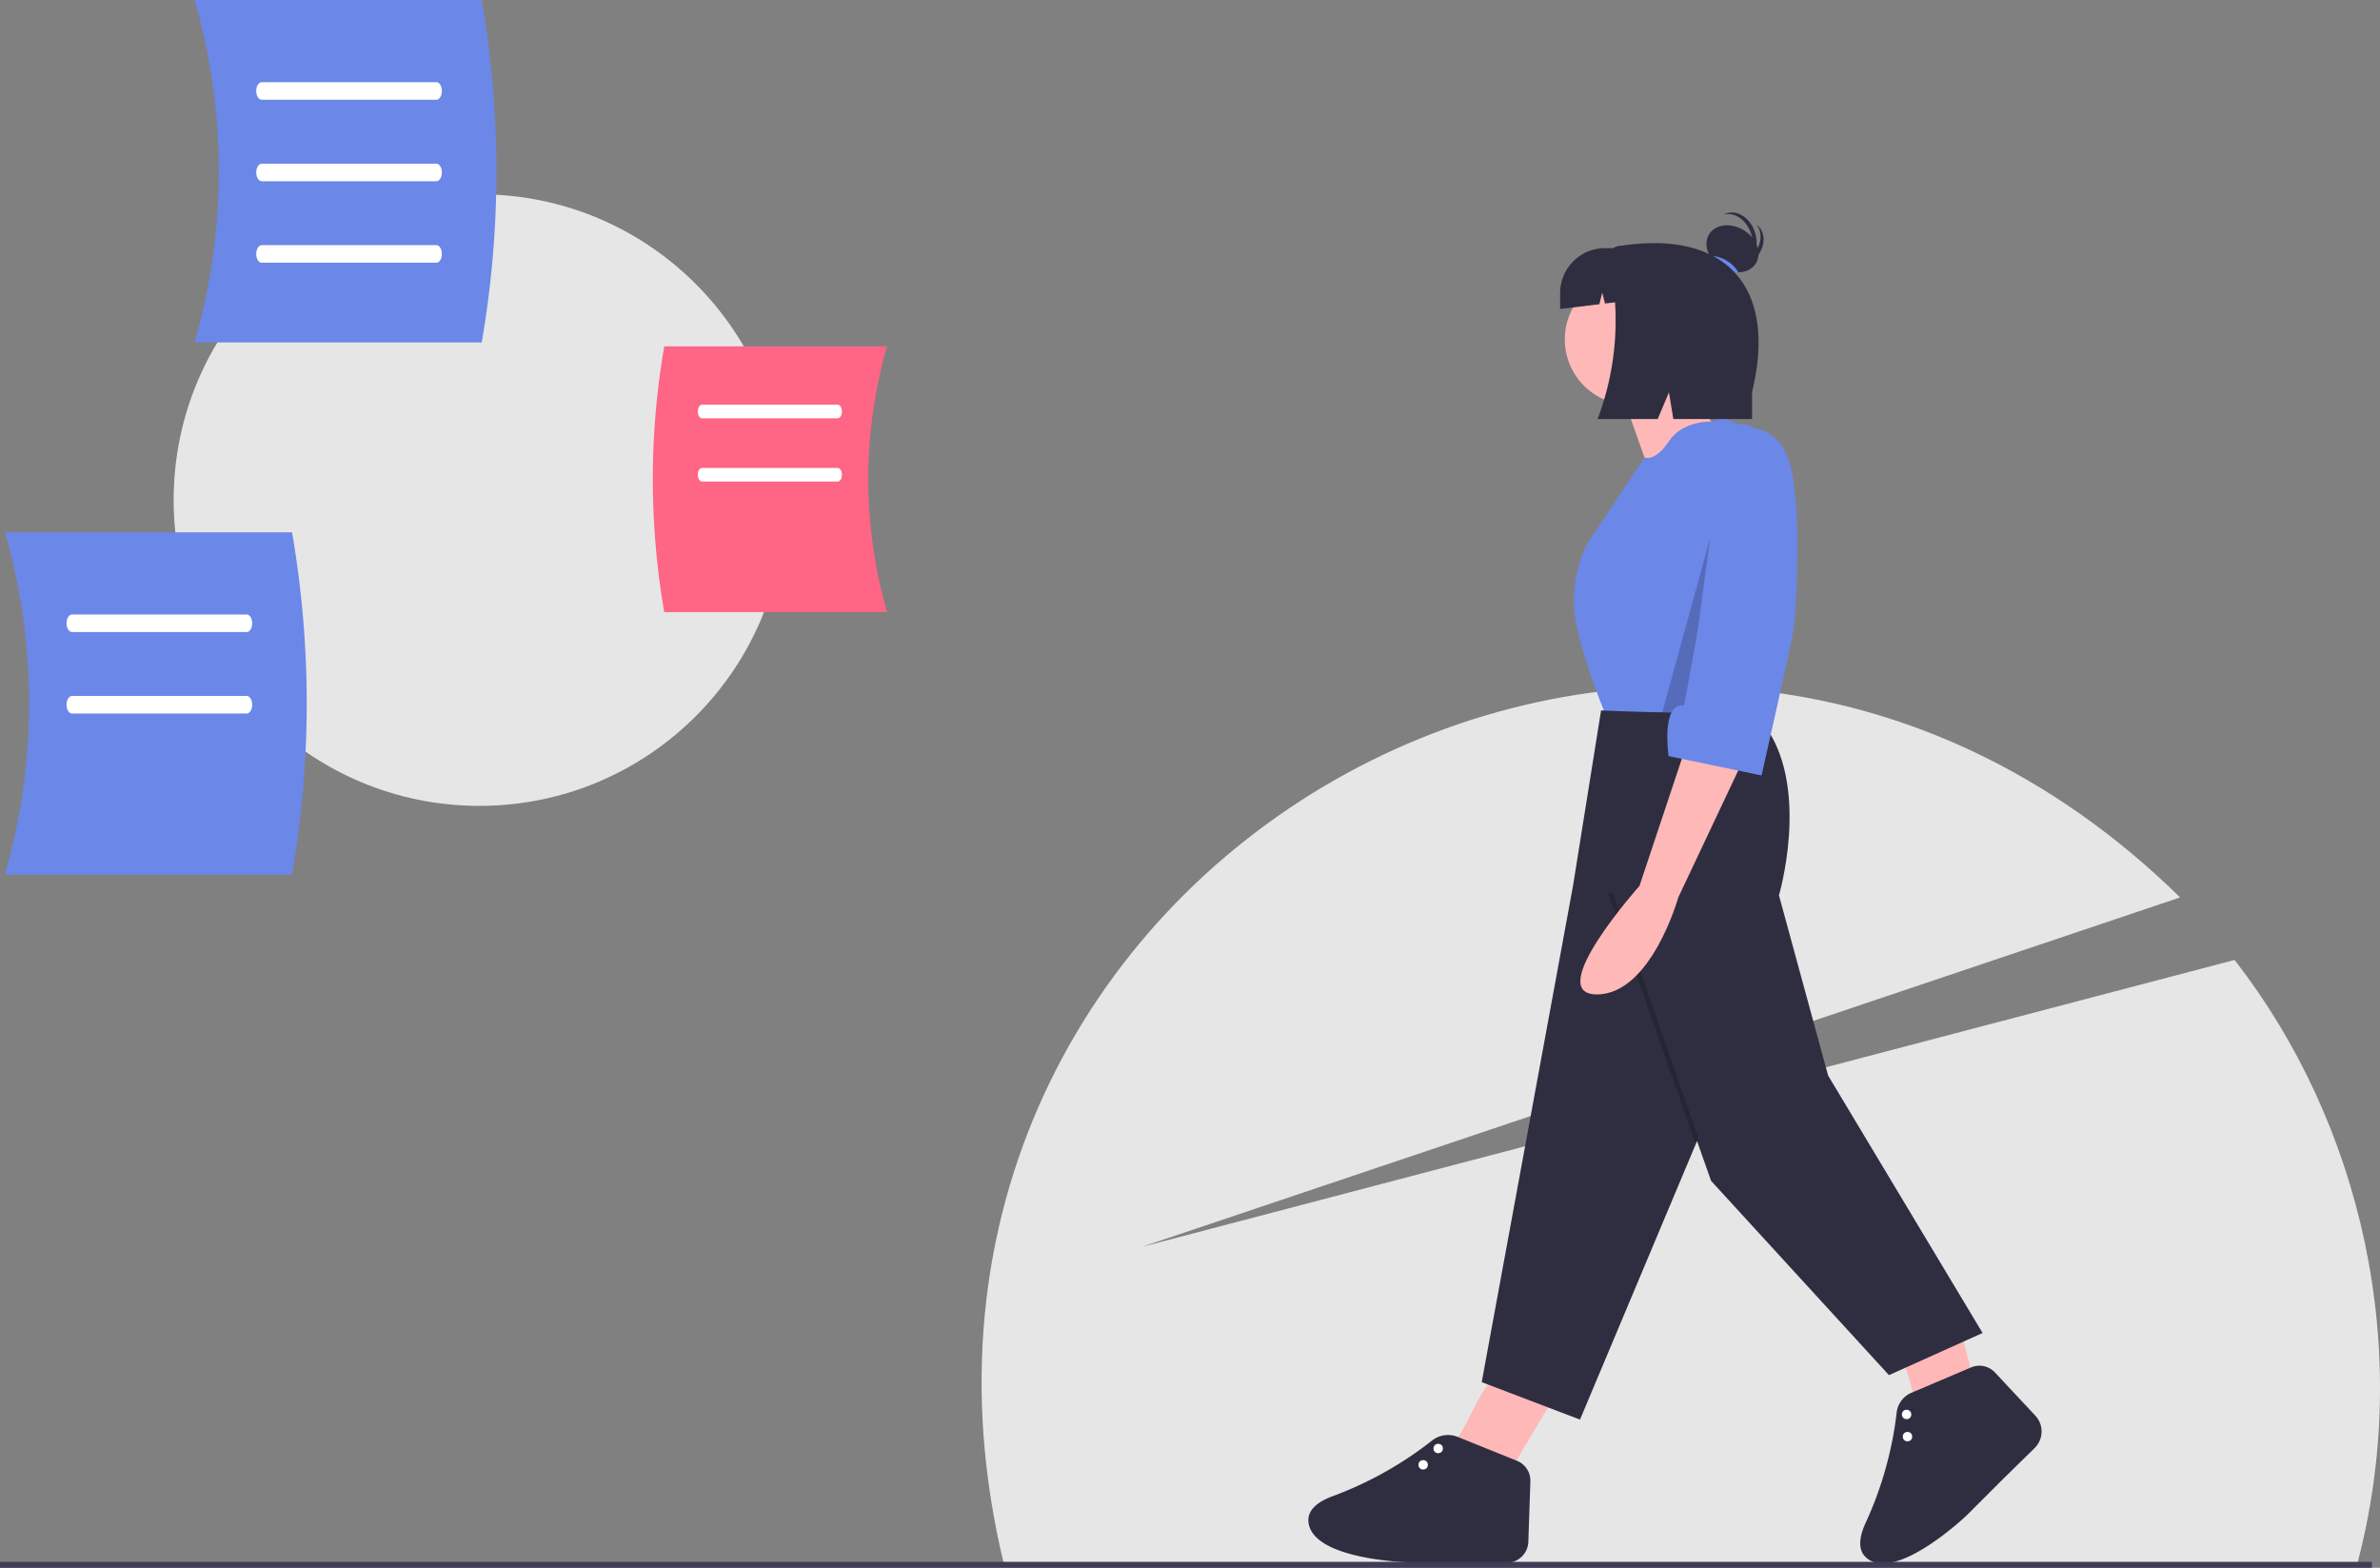 <svg id="b90d1e5d-c0c0-42b5-8a03-05d524a4d224" data-name="Layer 1" xmlns="http://www.w3.org/2000/svg" width="891.048" height="586.952" viewBox="0 0 891.048 586.952"><rect x="0" y="0" width="891.048" height="586.952" fill="#808080" stroke="none"/><title>random_thoughts</title><path d="M1036.789,742.884c21.591-80.742,1.964-165.662-45.699-226.978L581.906,623.351l388.788-130.857C777.543,303.059,467.101,481.235,530.32,742.047Z" transform="translate(-154.476 -156.524)" fill="#e6e6e6"/><circle cx="179.496" cy="187.221" r="114.479" fill="#e6e6e6"/><path d="M486.611,385.679h-83.449a291.866,291.866,0,0,1,0-99.497h83.449A179.028,179.028,0,0,0,486.611,385.679Z" transform="translate(-154.476 -156.524)" fill="#ff6584"/><path d="M468.095,313.132H417.315c-.876,0-1.587-1.142-1.587-2.552s.711-2.552,1.587-2.552h50.78c.876,0,1.587,1.142,1.587,2.552S468.971,313.132,468.095,313.132Z" transform="translate(-154.476 -156.524)" fill="#fff"/><path d="M468.095,336.809H417.315c-.876,0-1.587-1.142-1.587-2.552s.711-2.552,1.587-2.552h50.78c.876,0,1.587,1.142,1.587,2.552S468.971,336.809,468.095,336.809Z" transform="translate(-154.476 -156.524)" fill="#fff"/><path d="M227.321,284.707H334.83a376.017,376.017,0,0,0,0-128.184H227.321A230.646,230.646,0,0,1,227.321,284.707Z" transform="translate(-154.476 -156.524)" fill="#6b87e8"/><path d="M317.867,193.87H252.446c-1.129,0-2.044-1.471-2.044-3.288s.915-3.288,2.044-3.288h65.421c1.129,0,2.044,1.471,2.044,3.288S318.996,193.87,317.867,193.87Z" transform="translate(-154.476 -156.524)" fill="#fff"/><path d="M317.867,224.374H252.446c-1.129,0-2.044-1.471-2.044-3.288s.915-3.288,2.044-3.288h65.421c1.129,0,2.044,1.471,2.044,3.288S318.996,224.374,317.867,224.374Z" transform="translate(-154.476 -156.524)" fill="#fff"/><path d="M317.867,254.878H252.446c-1.129,0-2.044-1.471-2.044-3.288s.915-3.288,2.044-3.288h65.421c1.129,0,2.044,1.471,2.044,3.288S318.996,254.878,317.867,254.878Z" transform="translate(-154.476 -156.524)" fill="#fff"/><path d="M156.302,483.986H263.81a376.017,376.017,0,0,0,0-128.184H156.302A230.646,230.646,0,0,1,156.302,483.986Z" transform="translate(-154.476 -156.524)" fill="#6b87e8"/><path d="M246.848,393.148H181.427c-1.129,0-2.044-1.471-2.044-3.288s.915-3.288,2.044-3.288h65.421c1.129,0,2.044,1.471,2.044,3.288S247.977,393.148,246.848,393.148Z" transform="translate(-154.476 -156.524)" fill="#fff"/><path d="M246.848,423.652H181.427c-1.129,0-2.044-1.471-2.044-3.288s.915-3.288,2.044-3.288h65.421c1.129,0,2.044,1.471,2.044,3.288S247.977,423.652,246.848,423.652Z" transform="translate(-154.476 -156.524)" fill="#fff"/><path d="M720,707l15.502-26.023-21.906-8.763-2.007,2.565c-5.017,6.411-9.496,19.955-15.589,25.221" transform="translate(-154.476 -156.524)" fill="#ffb8b8"/><path d="M727.429,711.108l-.756,22.6a8.174,8.174,0,0,1-8.25,7.9l-17.094-.169H682.051s-35.926-.876-37.679-14.896c-.584-4.673,3.408-7.789,8.99-9.866a136.772,136.772,0,0,0,37.201-20.807,9.657,9.657,0,0,1,9.608-1.427l22.252,8.975A8.004,8.004,0,0,1,727.429,711.108Z" transform="translate(-154.476 -156.524)" fill="#2f2e41"/><circle cx="532.816" cy="548.395" r="1.753" fill="#fff"/><circle cx="538.445" cy="542.284" r="1.753" fill="#fff"/><path d="M893.221,672.708,885.782,643.345l-21.686,9.294.394,3.233c.985,8.081,7.396,20.825,6.811,28.857" transform="translate(-154.476 -156.524)" fill="#ffb8b8"/><path d="M901.347,670.325l15.127,16.174a8.701,8.701,0,0,1-.264,12.156L904.37,710.262l-13.631,13.631s-26.023,24.784-37.176,16.11c-3.718-2.892-3.098-7.917-.62-13.333A136.724,136.724,0,0,0,864.567,685.382a9.173,9.173,0,0,1,5.503-7.426l22.376-9.514A7.936,7.936,0,0,1,901.347,670.325Z" transform="translate(-154.476 -156.524)" fill="#2f2e41"/><circle cx="714.145" cy="537.841" r="1.753" fill="#fff"/><circle cx="713.805" cy="529.539" r="1.753" fill="#fff"/><path d="M761.79,304.187l9.639,27.164,25.411-14.896s-13.144-15.773-12.268-24.535Z" transform="translate(-154.476 -156.524)" fill="#ffb8b8"/><circle cx="610.381" cy="127.071" r="24.535" fill="#ffb8b8"/><path d="M800.345,312.949l-5.14,1.437s-10.633-.561-15.89,7.326-9.147,6.085-9.147,6.085l-21.522,32.47s-7.01,13.144-4.381,28.04,11.391,35.926,11.391,35.926,56.08,5.258,57.833,2.629,0-20.154,0-20.154l7.01-77.987s-7.886-13.144-12.268-13.144A14.631,14.631,0,0,1,800.345,312.949Z" transform="translate(-154.476 -156.524)" fill="#6b87e8"/><path d="M817.87,421.605s-14.896-.876-21.03.876-42.937,0-42.937,0l-10.515,65.719-34.174,185.766L746.017,687.987l43.813-104.274,5.258,14.896,66.595,72.729,35.05-15.773-57.833-96.388-18.401-67.472s11.391-38.555-4.381-62.214Z" transform="translate(-154.476 -156.524)" fill="#2f2e41"/><rect x="772.743" y="488.081" width="1.753" height="98.379" transform="translate(-288.32 128.442) rotate(-19.242)" opacity="0.2"/><path d="M810.314,244.869c-1.396-5.522-6.062-9.105-10.421-8.003-.049.012-.095.033-.144.046a6.522,6.522,0,0,1,1.567-.623c4.359-1.102,9.025,2.481,10.421,8.003,1.38,5.459-.956,10.763-5.222,11.947C809.858,254.387,811.532,249.686,810.314,244.869Z" transform="translate(-154.476 -156.524)" fill="#2f2e41"/><path d="M809.286,253.461c4.398-3.618,5.648-9.367,2.792-12.839-.032-.039-.07-.072-.103-.11a6.522,6.522,0,0,1,1.232,1.151c2.857,3.472,1.607,9.221-2.792,12.839-4.349,3.577-10.142,3.727-13.033.375C800.483,257.11,805.448,256.619,809.286,253.461Z" transform="translate(-154.476 -156.524)" fill="#2f2e41"/><ellipse cx="803.113" cy="249.679" rx="8.142" ry="10.313" transform="translate(10.121 640.539) rotate(-57.876)" fill="#2f2e41"/><path d="M794.64,252.331a12.055,12.055,0,0,1,6.514,1.913,12.279,12.279,0,0,1,4.144,4.244,12.055,12.055,0,0,1-6.514-1.913A12.279,12.279,0,0,1,794.64,252.331Z" transform="translate(-154.476 -156.524)" fill="#6b87e8"/><path d="M761.354,248.545h0c-3.722,0-4.892,3.303-4.184,6.768a103.941,103.941,0,0,1-4.581,58.075h22.511l4.215-9.974,1.633,9.974h29.474V303.328C820.342,262.583,799.306,242.699,761.354,248.545Z" transform="translate(-154.476 -156.524)" fill="#2f2e41"/><path d="M757.663,249.421h-2.262a16.832,16.832,0,0,0-16.832,16.832v5.95l14.687-1.791,1.086-4.343,1.022,4.086,19.132-2.333v-1.569A16.832,16.832,0,0,0,757.663,249.421Z" transform="translate(-154.476 -156.524)" fill="#2f2e41"/><polygon points="640.277 201.363 631.515 266.206 622.324 266.685 640.277 201.363" opacity="0.2"/><path d="M785.693,435.957l-17.41,52.23s-36.271,40.624-15.959,40.624S782.791,492.54,782.791,492.54l24.664-52.23Z" transform="translate(-154.476 -156.524)" fill="#ffb8b8"/><path d="M803.828,317.713s11.801-5.108,18.965,7.752,4.248,61.888,2.798,69.142-11.607,52.23-11.607,52.23l-34.82-7.254s-2.902-20.312,5.803-18.861Z" transform="translate(-154.476 -156.524)" fill="#6b87e8"/><rect y="584.712" width="888" height="2.241" fill="#3f3d56"/></svg>